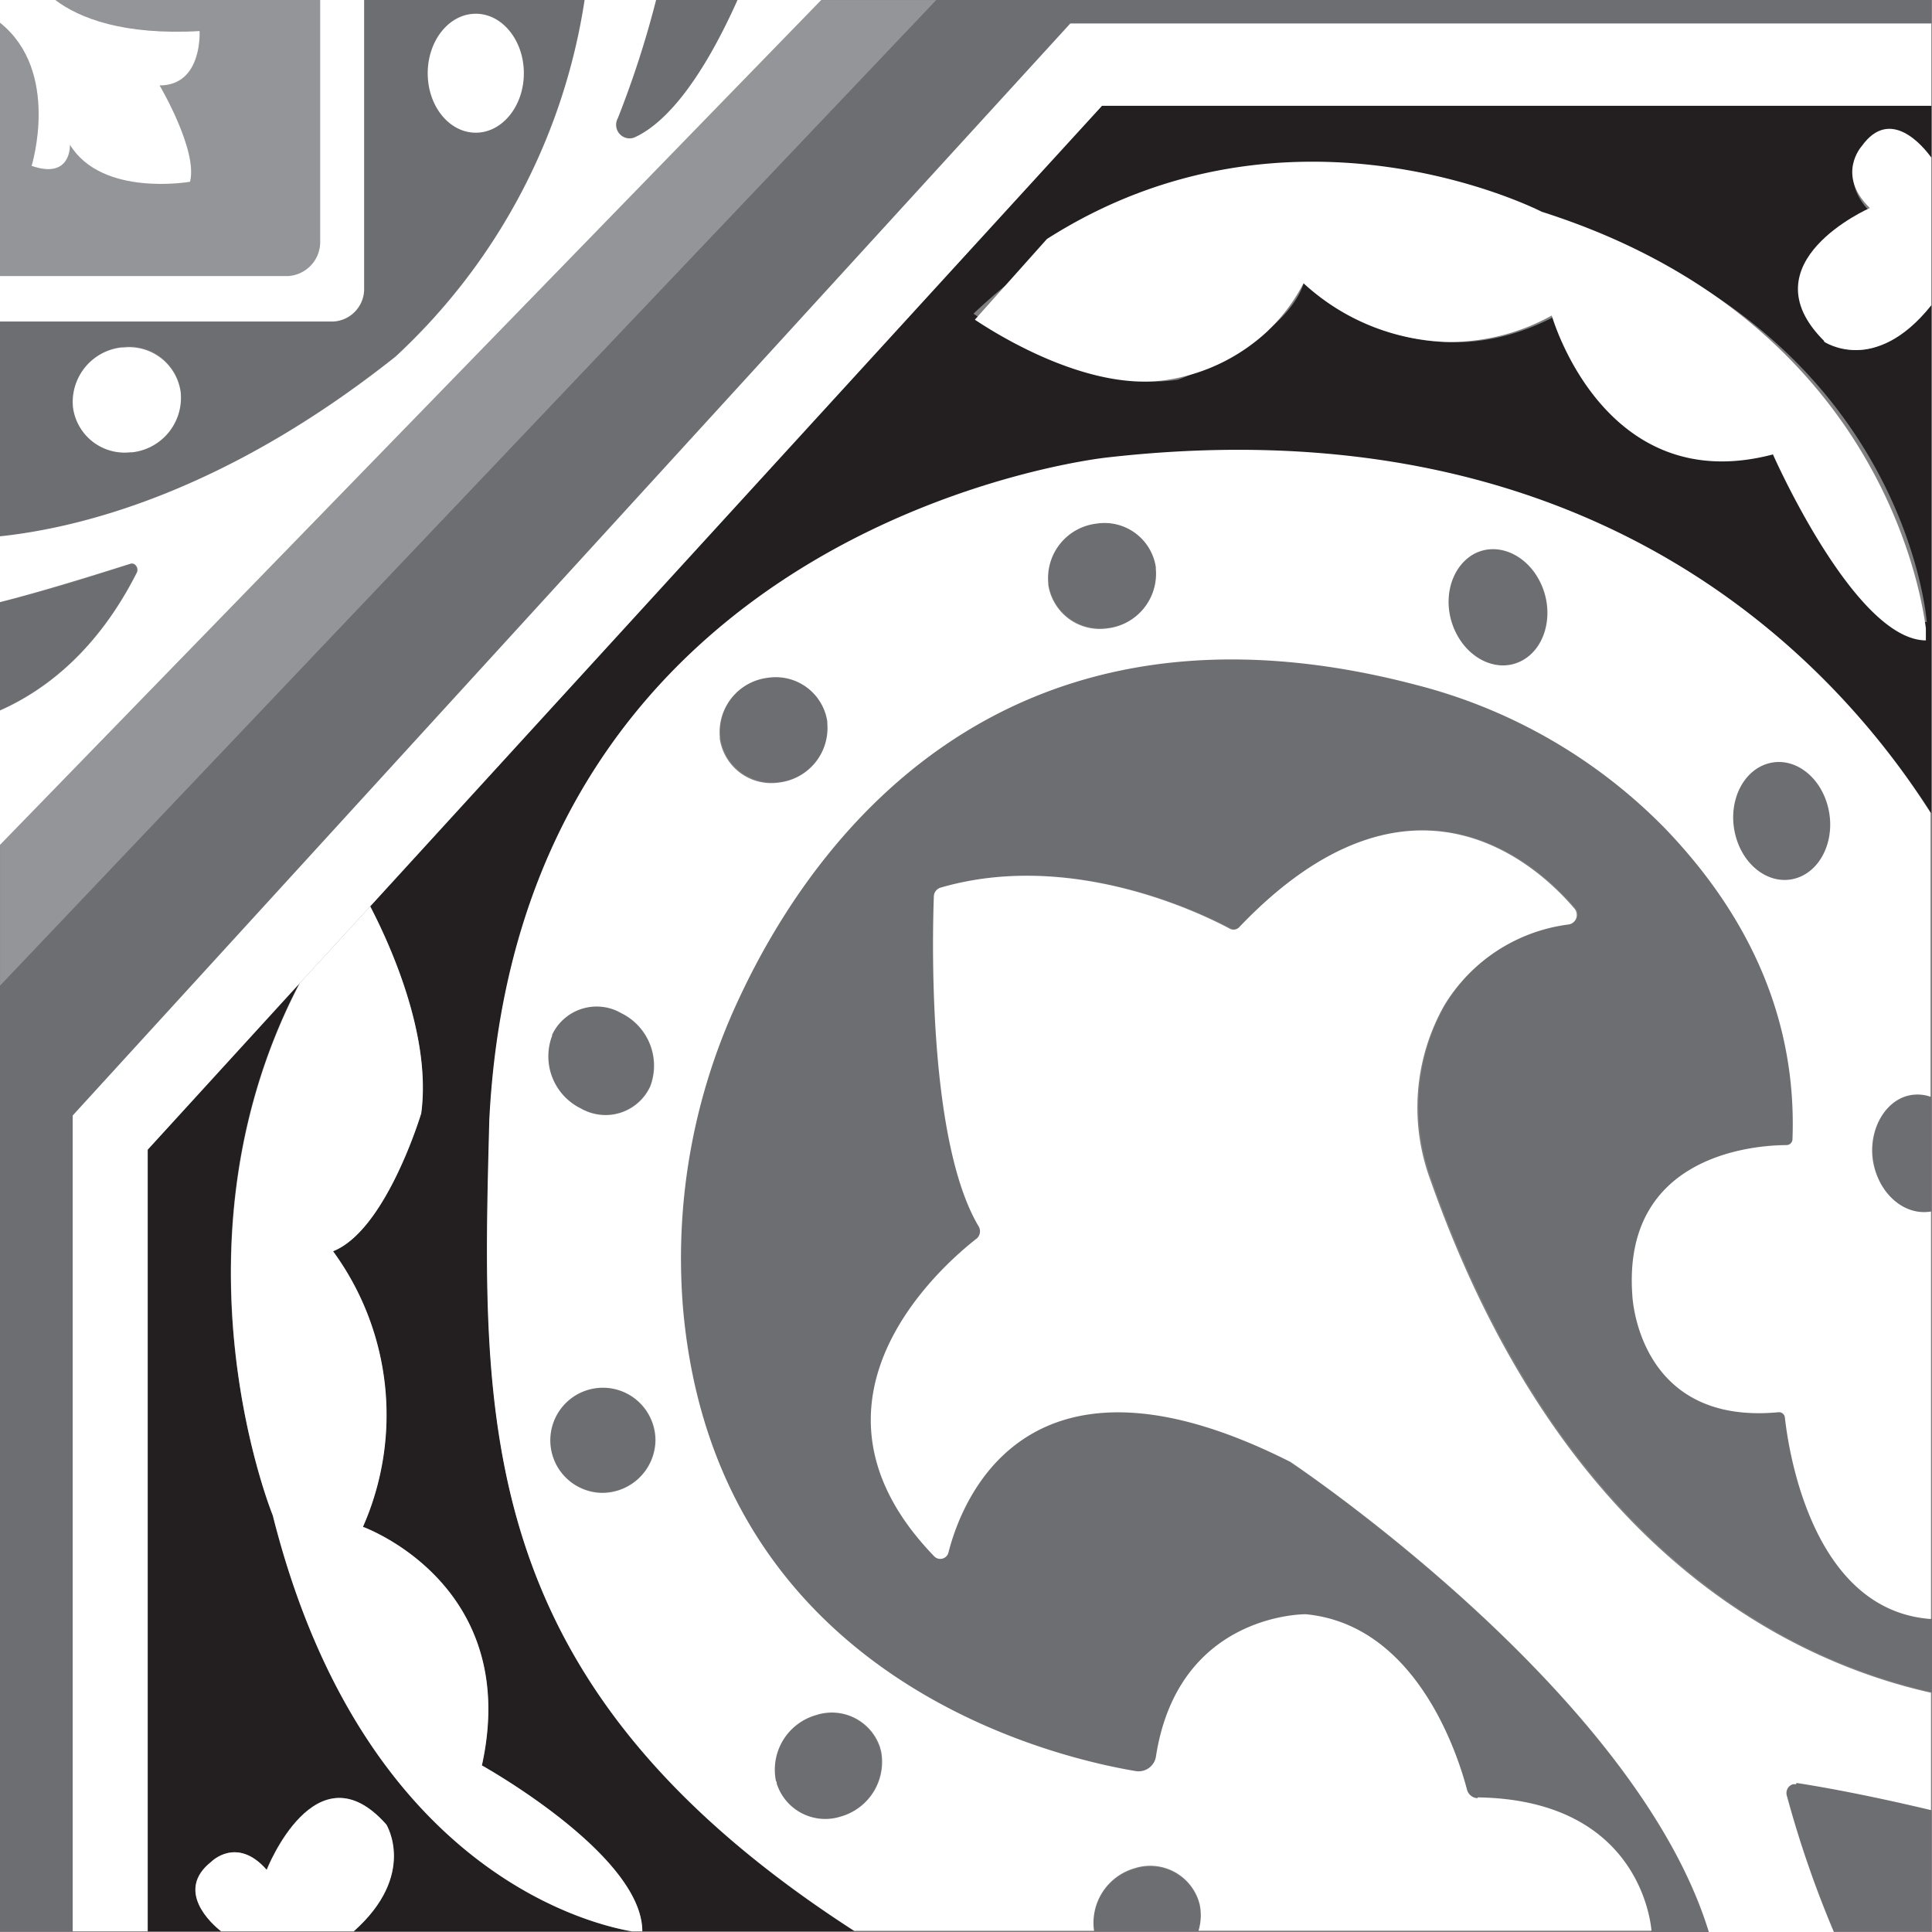 <svg xmlns="http://www.w3.org/2000/svg" width="100%" viewBox="0 0 170.06 170.06">
  <rect x="0" y="0" width="170.06" height="170.06" fill="#808080" stroke="none"/>
  <g id="Camada_2" data-name="Camada 2">
    <g id="Camada_1-2" data-name="Camada 1">
      <g id="Camada_2-2" data-name="Camada 2">
        <g id="Camada_1-2-2" data-name="Camada 1-2">
          <g id="_1" data-name=" 1">
            <path d="M97,9.31,49.14,61.64,32.57,79.77C34.28,83.06,38,91.13,37.06,98c0,0-3.06,10.28-7.76,12.13a24.4,24.4,0,0,1,2.63,24.26s14,5.08,10.47,21c0,0,14.12,7.85,14.12,14.6H75.21c-33.66-21.72-32.82-44.73-32.11-71.4,2.68-52.88,54.37-58.27,54.37-58.27C140.69,35.4,161.7,58.58,170,71.6V9.31Zm59.14,29.95c-14.58,3.85-19.21-11.45-19.21-11.45-12.4,6.57-22.17-2.88-22.17-2.88-1.69,5.14-11.07,8.49-11.07,8.49-8.08,1.29-18-5.81-18-5.81,23-21.79,50.3-8.43,50.3-8.43,31.76,9.48,33.61,35.57,33.61,35.57-6.2.2-13.46-15.48-13.46-15.48Zm13.46-12.48c-4.6,6.37-8.73,3.29-8.73,3.29-6.39-6.78,3.66-11.51,3.66-11.51-2.72-2.88-.66-5.34-.66-5.34,2.63-4,5.73,1.13,5.73,1.13Z" fill="#231f20"/>
            <path d="M24,133.35s-9.7-23.75,2.36-46.82L13,101.19V170h6.45c-.81-.66-4.09-3.59-.86-6.13,0,0,2.25-2.27,4.87.72,0,0,4.32-11,10.52-4,0,0,2.75,4.44-2.86,9.42H55.6c-4.46-.79-23.92-6-31.57-36.66Z" fill="#231f20"/>
          </g>
          <g id="_2" data-name=" 2">
            <path d="M17.57,2.72s.28,4.79-3.52,4.79c0,0,3.38,5.7,2.68,8.48,0,0-7.68,1.38-10.57-3.24,0,0,.14,3.08-3.38,1.85C2.78,14.6,5.36,6.29,0,2V24.32H25.32a3,3,0,0,0,2.85-3.12V0H4.88c2.17,1.6,6,3.1,12.7,2.7Z" fill="#939598"/>
            <polygon points="72.29 0.01 0.01 74.37 0.01 82.29 0.01 86.77 82.42 0.01 72.29 0.01" fill="#939598"/>
          </g>
          <g id="_3" data-name=" 3">
            <path d="M94.21,2.07H170V0H82.42L0,86.77V170H6.4V98.18C40.69,60.66,59.92,39.6,94.21,2.07Z" fill="#6d6e71"/>
            <path d="M51.45,0H32.05V25.32a2.87,2.87,0,0,1-2.73,3H0V47.2c7.07-.75,19.78-3.89,34.79-15.82A53.76,53.76,0,0,0,51.45,0ZM41.88,1.2c2.33,0,4.23,2.35,4.23,5.24s-1.89,5.23-4.23,5.23-4.23-2.35-4.23-5.23,1.89-5.23,4.23-5.23ZM11.67,39.77a4.59,4.59,0,0,1-5.23-3.85.77.77,0,0,1,0-.15,4.83,4.83,0,0,1,4.24-5.22,4.57,4.57,0,0,1,5.22,3.83l0,.17A4.84,4.84,0,0,1,11.67,39.77Z" fill="#6d6e71"/>
            <path d="M12,50.45c.21-.42-.14-.93-.56-.8C9.5,50.28,4.26,52,0,53v9.51c3.86-1.72,8.51-5.17,12-12.09Z" fill="#6d6e71"/>
            <path d="M55.81,12.14c2.12-.93,5.38-3.82,9.1-12.14H57.74a84.23,84.23,0,0,1-3.37,10.41C53.92,11.45,54.85,12.56,55.81,12.14Z" fill="#6d6e71"/>
            <path d="M158.13,156.94a.82.82,0,0,0-.85.77.92.92,0,0,0,0,.29,90.94,90.94,0,0,0,4.14,12H170V159.33C164.15,157.92,160,157.22,158.13,156.94Z" fill="#6d6e71"/>
            <path d="M113.64,128.63h0c-23.15-11.7-28.91,3.24-30.11,7.93a.74.74,0,0,1-.87.58.7.7,0,0,1-.38-.2c-13.17-13.59.65-25.59,3.76-28a.86.86,0,0,0,.17-1.11c-4.47-7.51-4-25.45-3.92-28.95a.83.83,0,0,1,.57-.77c11.57-3.33,23.14,2.35,25.5,3.62a.69.69,0,0,0,.82-.16c15.13-15.85,26.3-5.39,29.5-1.62a.83.83,0,0,1-.1,1.18.81.81,0,0,1-.38.19,14.88,14.88,0,0,0-11,7.16A18.29,18.29,0,0,0,126,103.77c11.56,32.82,31.81,42.43,44.08,45.18v-6.46c-10.42-.74-12.54-14.78-12.86-17.74a.51.51,0,0,0-.55-.48h0c-12.44,1.17-12.85-10.33-12.85-10.33-.88-12.46,11-13.17,13.58-13.18a.54.54,0,0,0,.52-.56c.44-12.08-5.17-21-11.2-27.3a47,47,0,0,0-21.8-12.62C89.11,50.83,72.05,72.82,65,88a53.7,53.7,0,0,0-4.85,27.33C63.07,147.89,92.84,154.76,100,156a1.55,1.55,0,0,0,1.73-1.34c2-12.61,13.18-12.47,13.18-12.47,9.76.93,13.39,12.4,14.19,15.44a1,1,0,0,0,.93.75c13.83.22,15.19,10.44,15.3,11.73h5.09c-6.39-20.9-36.1-40.9-36.82-41.38Z" fill="#6d6e71"/>
            <path d="M51.06,97.51A4.33,4.33,0,0,0,57,96c.07-.13.14-.25.2-.38a5.13,5.13,0,0,0-2.51-6.42,4.34,4.34,0,0,0-5.94,1.56c-.07.13-.13.25-.19.38a5.13,5.13,0,0,0,2.5,6.42Z" fill="#6d6e71"/>
            <path d="M52.88,122.11a4.63,4.63,0,1,0,4.78,4.63,4.7,4.7,0,0,0-4.77-4.63Z" fill="#6d6e71"/>
            <path d="M68.6,68.84a4.83,4.83,0,0,0,4.24-5.22,4.57,4.57,0,0,0-5-4l-.2,0a4.82,4.82,0,0,0-4.23,5.22,4.57,4.57,0,0,0,5,4Z" fill="#6d6e71"/>
            <path d="M97.53,55.27a4.83,4.83,0,0,0,4.24-5.22,4.58,4.58,0,0,0-5.06-4l-.19,0a4.83,4.83,0,0,0-4.24,5.22,4.57,4.57,0,0,0,5,4Z" fill="#6d6e71"/>
            <path d="M134,58.12c2.08-1.16,2.8-4.18,1.6-6.77s-3.86-3.72-5.94-2.56-2.8,4.18-1.6,6.77S132,59.28,134,58.12Z" fill="#6d6e71"/>
            <path d="M158.05,77.33c2.26-.65,3.54-3.44,2.87-6.23s-3-4.53-5.31-3.88-3.54,3.45-2.87,6.24S155.79,78,158.05,77.33Z" fill="#6d6e71"/>
            <path d="M167.88,96.48c-2.26.66-3.54,3.45-2.87,6.24s2.81,4.32,5,3.93V96.55a3.55,3.55,0,0,0-2.09-.07Z" fill="#6d6e71"/>
            <path d="M71.8,151a5,5,0,0,0-3.55,5.8A4.46,4.46,0,0,0,73.68,160l.27-.08a5,5,0,0,0,3.55-5.8,4.45,4.45,0,0,0-5.4-3.23Z" fill="#6d6e71"/>
            <path d="M105.58,167.66a4.46,4.46,0,0,0-5.42-3.23l-.28.08A5,5,0,0,0,96.29,170h9.2a4.68,4.68,0,0,0,.09-2.35Z" fill="#6d6e71"/>
          </g>
          <g id="_4" data-name=" 4">
            <path d="M158.13,156.94c1.86.28,6,1,11.84,2.39V149c-12.27-2.75-32.52-12.36-44.08-45.18a18.29,18.29,0,0,1,1.22-15.29,15,15,0,0,1,11-7.16.84.84,0,0,0,.66-1,.78.78,0,0,0-.18-.39c-3.2-3.76-14.37-14.23-29.5,1.62a.69.69,0,0,1-.82.16c-2.36-1.27-13.93-7-25.5-3.62a.83.83,0,0,0-.57.77c-.13,3.5-.55,21.44,3.92,29A.86.86,0,0,1,86,109c-3.11,2.42-16.93,14.4-3.76,28a.74.74,0,0,0,1.25-.37c1.2-4.7,7-19.63,30.11-7.94h0c.72.48,30.42,20.47,36.82,41.37h11a93.94,93.94,0,0,1-4.14-12,.81.81,0,0,1,.52-1,1,1,0,0,1,.29,0Z" fill="#fff"/>
            <path d="M130.06,158.28a1,1,0,0,1-.93-.75c-.8-3.05-4.43-14.51-14.19-15.44,0,0-11.2-.14-13.18,12.47A1.55,1.55,0,0,1,100,155.9c-7.16-1.19-36.93-8.06-39.87-40.62A53.71,53.71,0,0,1,65,88c7-15.11,24.09-37.11,59.78-27.68a46.87,46.87,0,0,1,21.8,12.62c6,6.25,11.64,15.23,11.2,27.3a.54.54,0,0,1-.52.56c-2.59,0-14.46.72-13.58,13.18,0,0,.41,11.5,12.85,10.33a.52.52,0,0,1,.58.46v0c.33,3,2.44,17,12.86,17.74V106.64c-2.15.38-4.32-1.28-5-3.93s.61-5.58,2.87-6.24a3.47,3.47,0,0,1,2.09.07v-25c-8.26-13-29.27-36.2-72.49-31.27,0,0-51.69,5.4-54.37,58.28-.7,26.66-1.55,49.68,32.11,71.4H96.3a5,5,0,0,1,3.59-5.51,4.49,4.49,0,0,1,5.63,2.9,2.17,2.17,0,0,0,.07.24,4.72,4.72,0,0,1-.09,2.36h39.87c-.12-1.3-1.47-11.52-15.3-11.73Zm25.55-91.07c2.26-.66,4.63,1.08,5.31,3.87s-.61,5.59-2.87,6.24-4.63-1.08-5.31-3.87S153.35,67.87,155.61,67.21ZM129.69,48.79c2.08-1.16,4.74,0,5.94,2.56s.48,5.61-1.6,6.77-4.74,0-5.94-2.56S127.61,50,129.69,48.79Zm-33.17-2.7a4.57,4.57,0,0,1,5.22,3.83l0,.17a4.84,4.84,0,0,1-4.24,5.22,4.59,4.59,0,0,1-5.23-3.83s0-.11,0-.17A4.83,4.83,0,0,1,96.52,46.09ZM67.59,59.66a4.59,4.59,0,0,1,5.23,3.83.88.88,0,0,1,0,.17,4.83,4.83,0,0,1-4.24,5.22,4.58,4.58,0,0,1-5.22-3.83.88.88,0,0,1,0-.17A4.82,4.82,0,0,1,67.59,59.66Zm-19,31.44h0A4.34,4.34,0,0,1,54.35,89l.38.2a5.15,5.15,0,0,1,2.51,6.43,4.33,4.33,0,0,1-5.76,2.12,2.58,2.58,0,0,1-.37-.19,5.11,5.11,0,0,1-2.5-6.42m4.31,40.27a4.63,4.63,0,1,1,4.78-4.63,4.7,4.7,0,0,1-4.77,4.63h0ZM74,159.9a4.49,4.49,0,0,1-5.63-2.9c0-.08,0-.16-.07-.24a5,5,0,0,1,3.55-5.8,4.47,4.47,0,0,1,5.63,2.88c0,.09.05.17.07.26A5,5,0,0,1,74,159.9Z" fill="#fff"/>
            <path d="M34,160.59c-6.2-7-10.52,4-10.52,4-2.62-3-4.87-.72-4.87-.72-3.24,2.54,0,5.48.86,6.13H31.14c5.62-5,2.86-9.42,2.86-9.42Z" fill="#fff"/>
            <path d="M32.05,25.33V0H28.18V21.19a3,3,0,0,1-2.85,3.11H0v4H29.32a2.87,2.87,0,0,0,2.73-3Z" fill="#fff"/>
            <path d="M2.78,14.6c3.52,1.23,3.38-1.85,3.38-1.85C9,17.37,16.73,16,16.73,16c.7-2.78-2.68-8.48-2.68-8.48,3.8,0,3.52-4.79,3.52-4.79C10.88,3.11,7,1.61,4.87,0H0V2C5.36,6.29,2.78,14.6,2.78,14.6Z" fill="#fff"/>
            <path d="M10.66,30.59a4.83,4.83,0,0,0-4.24,5.22,4.58,4.58,0,0,0,5.07,4l.18,0a4.83,4.83,0,0,0,4.24-5.22,4.58,4.58,0,0,0-5.06-4Z" fill="#fff"/>
            <path d="M41.88,11.68c2.33,0,4.23-2.35,4.23-5.23s-1.89-5.24-4.23-5.24-4.23,2.35-4.23,5.24S39.54,11.68,41.88,11.68Z" fill="#fff"/>
            <path d="M32.59,79.78,49.16,61.65,97,9.31h73V2.07H94.21L6.4,98.19V170H13V101.2L26.39,86.54" fill="#fff"/>
            <path d="M26.39,86.54h0C14.33,109.61,24,133.36,24,133.36,31.7,164,51.16,169.23,55.62,170h.92c0-6.75-14.12-14.6-14.12-14.6,3.52-16-10.47-21-10.47-21a24.4,24.4,0,0,0-2.63-24.26C34,108.28,37.08,98,37.08,98c.92-6.86-2.78-14.93-4.49-18.22" fill="#fff"/>
            <path d="M160.53,30.06S165,33.14,170,26.87v-13c-.65-.9-3.59-4.57-6.13-1,0,0-2.28,2.51.72,5.44,0,0-11,4.81-4,11.73Z" fill="#fff"/>
            <path d="M64.92,0c-3.72,8.31-7,11.18-9.1,12.11a1.19,1.19,0,0,1-1.44-1.7A86,86,0,0,0,57.75,0H51.46A53.77,53.77,0,0,1,34.81,31.4C19.79,43.32,7.08,46.46,0,47.21V53c4.25-1.08,9.5-2.76,11.48-3.38.42-.13.77.38.56.8C8.52,57.37,3.88,60.82,0,62.54V74.37L72.29,0Z" fill="#fff"/>
            <path d="M85.81,28.14c3,2,10.52,6.31,16.91,5.3a16.69,16.69,0,0,0,8.81-4.25,16,16,0,0,0,3.21-4.26,19.46,19.46,0,0,0,12.85,5.17,18.51,18.51,0,0,0,9-2.33S141.15,43.93,156.06,40c0,0,7.18,16.33,13.46,16.37V55.3c-.68-5.14-5.37-27.61-33.81-36.66,0,0-22-11.36-43.56,2.4" fill="#fff"/>
          </g>
        </g>
      </g>
    </g>
  </g>
</svg>
